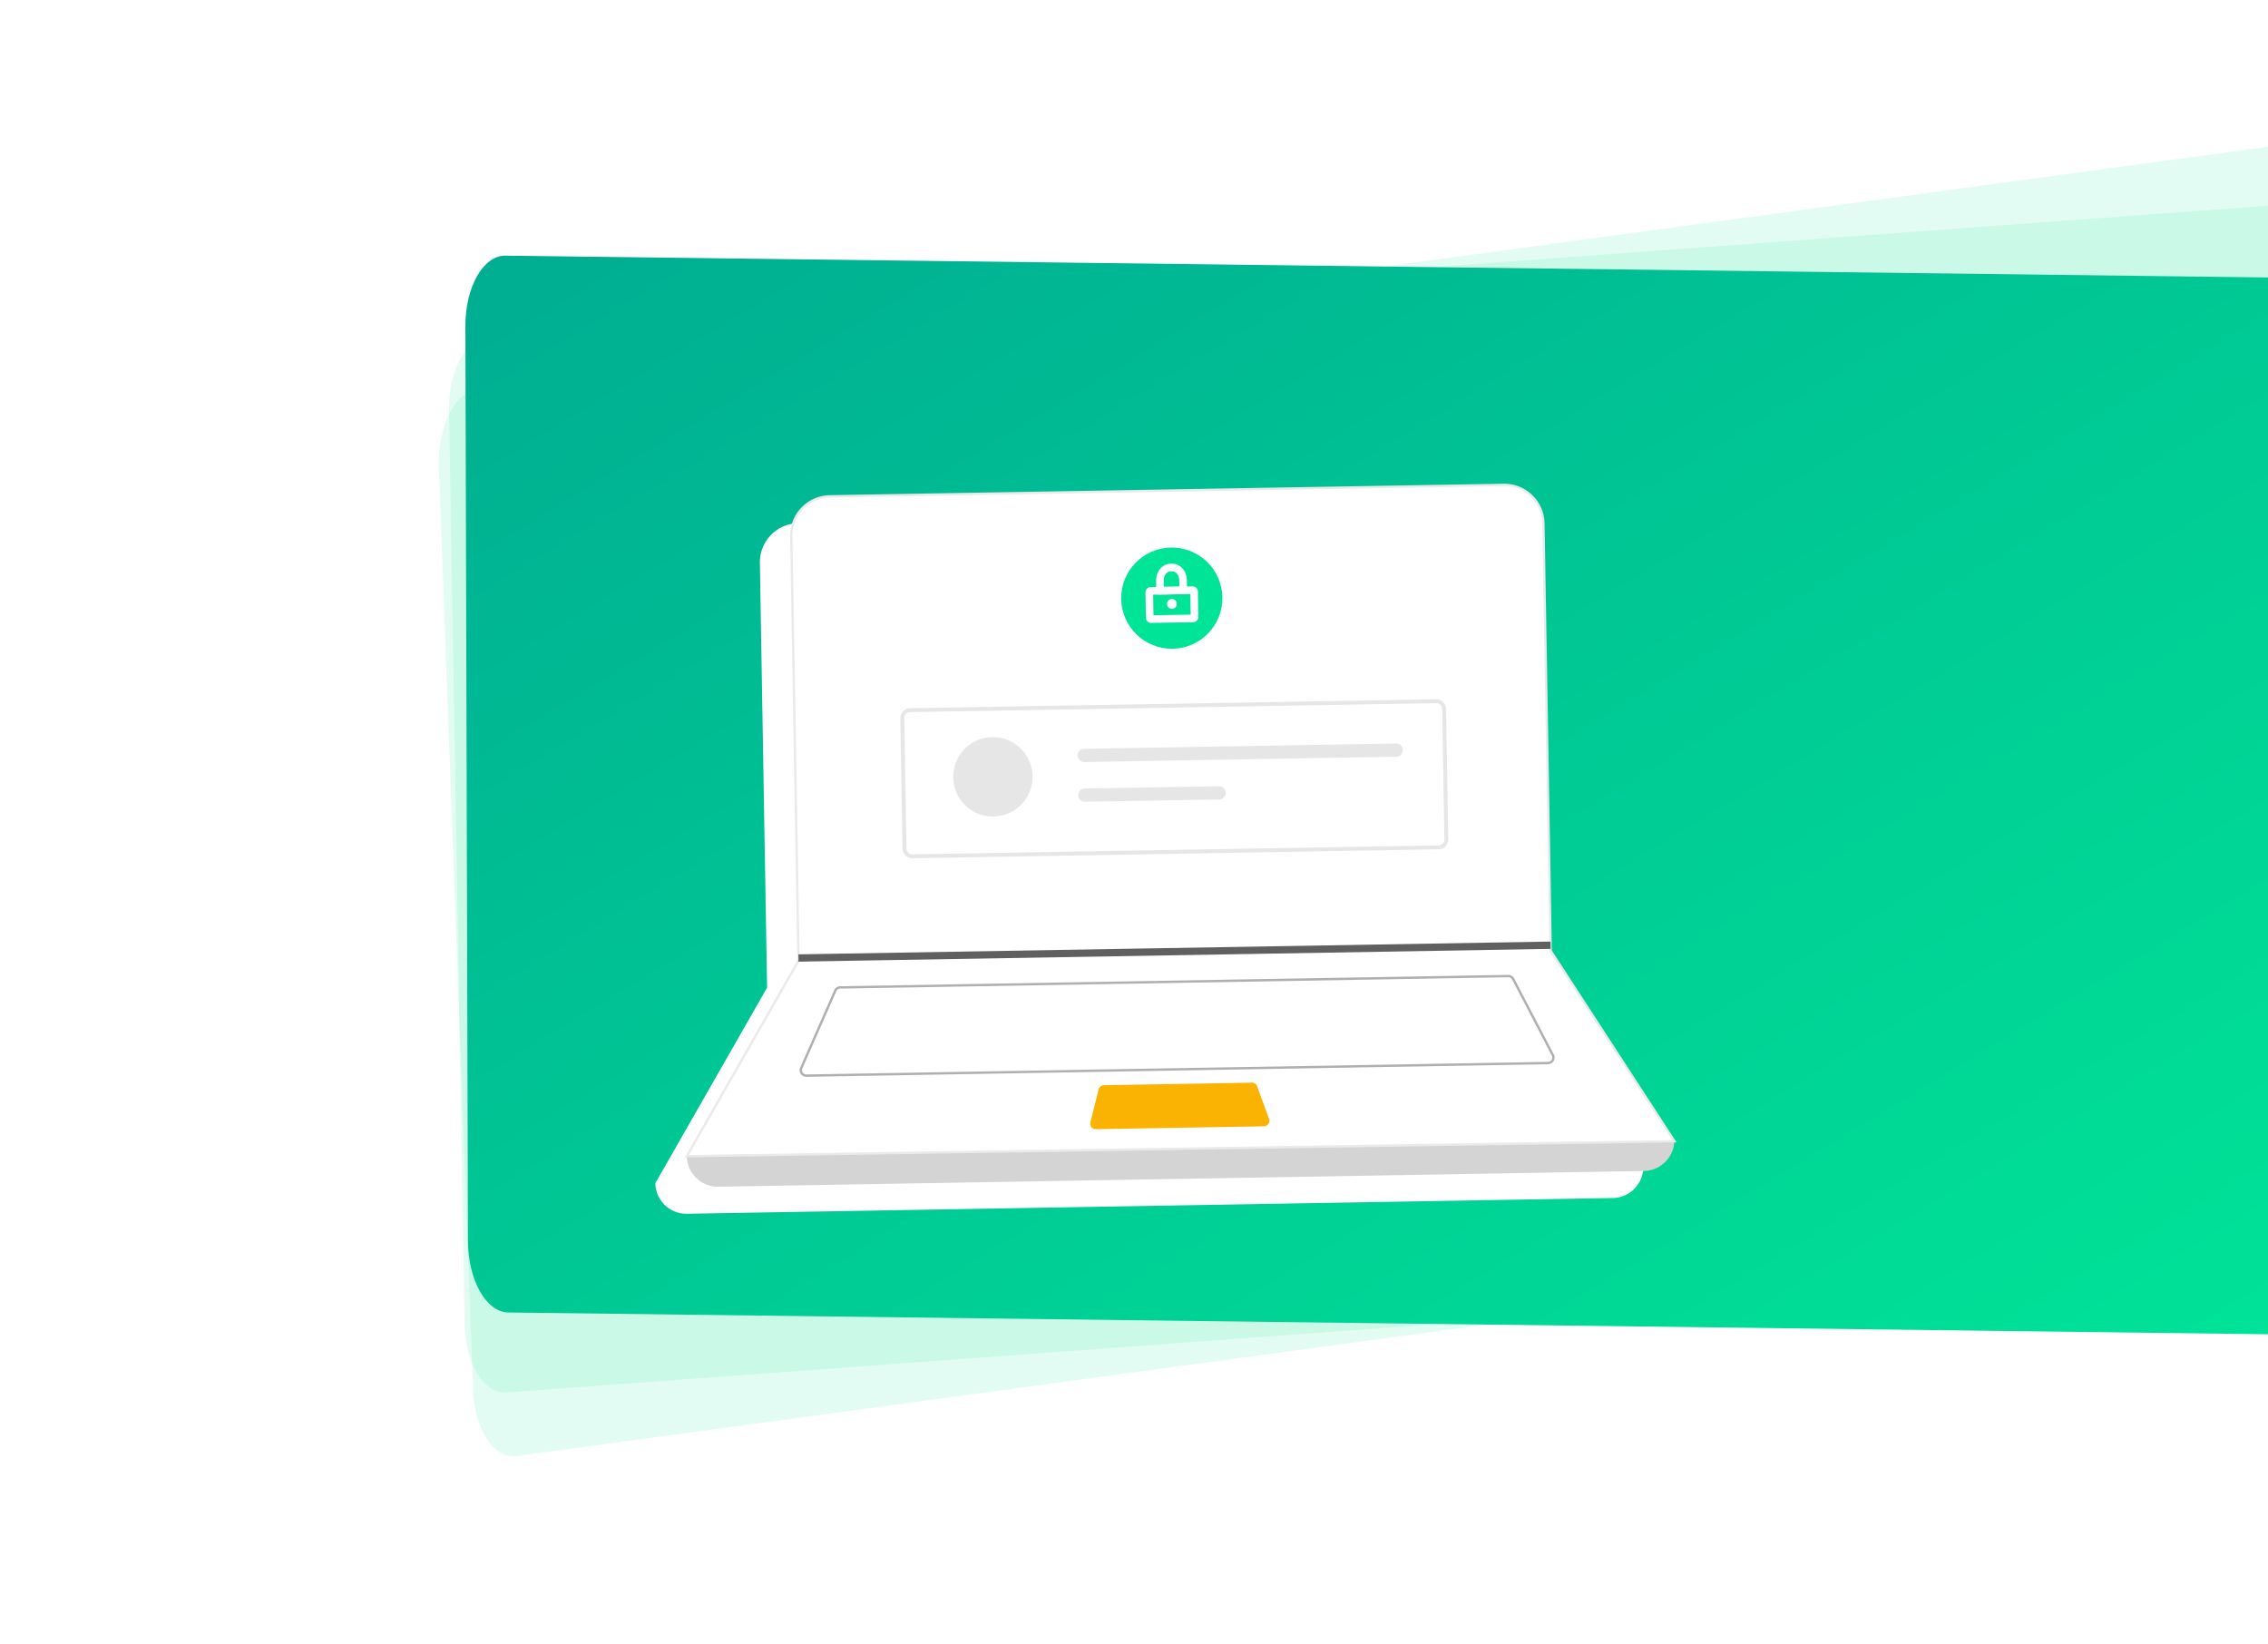 <svg xmlns="http://www.w3.org/2000/svg" xmlns:xlink="http://www.w3.org/1999/xlink" width="960" height="696" viewBox="0 0 960 696">
  <defs>
    <clipPath id="clip-path">
      <rect id="Rectangle_83" data-name="Rectangle 83" width="960" height="696" transform="translate(960 4638)" fill="#fff"/>
    </clipPath>
    <linearGradient id="linear-gradient" x1="0.985" y1="0.943" x2="0" y2="0.028" gradientUnits="objectBoundingBox">
      <stop offset="0" stop-color="#00af92"/>
      <stop offset="1" stop-color="#00e497"/>
    </linearGradient>
    <filter id="Union_1" x="251.477" y="168.326" width="495.047" height="370.555" filterUnits="userSpaceOnUse">
      <feOffset dy="3" input="SourceAlpha"/>
      <feGaussianBlur stdDeviation="12" result="blur"/>
      <feFlood flood-opacity="0.161"/>
      <feComposite operator="in" in2="blur"/>
      <feComposite in="SourceGraphic"/>
    </filter>
  </defs>
  <g id="g3" transform="translate(-960 -4638)" clip-path="url(#clip-path)">
    <path id="Path_48" data-name="Path 48" d="M17.127-.867l795.35-30.585c9.5-.365,16.968,12.818,16.671,29.445l-6.9,386.687c-.3,16.628-8.242,30.4-17.745,30.769L9.155,446.034c-9.5.365-16.968-12.818-16.671-29.445L-.618,29.9C-.322,13.274,7.623-.5,17.127-.867Z" transform="translate(1149.633 4781.886) rotate(-2)" fill="#00e497" opacity="0.11"/>
    <path id="Path_49" data-name="Path 49" d="M17.09-1.693l800.19-51.87c9.562-.62,16.864,12.487,16.31,29.276L820.7,366.139c-.554,16.788-8.755,30.9-18.317,31.52L2.2,449.529c-9.562.62-16.864-12.487-16.31-29.276L-1.226,29.827C-.672,13.039,7.529-1.073,17.09-1.693Z" transform="matrix(0.998, -0.07, 0.07, 0.998, 1144.883, 4805.794)" fill="#00e497" opacity="0.11"/>
    <path id="Path_50" data-name="Path 50" d="M18.176,447.289l785.8,9.725c9.39.116,16.964-13.281,16.917-29.923L819.8,40.069c-.047-16.642-7.7-30.227-17.087-30.343L16.917,0C7.527-.115-.047,13.281,0,29.923L1.089,416.946C1.136,433.588,8.786,447.173,18.176,447.289Z" transform="translate(1977.879 5203.22) rotate(180)" fill="url(#linear-gradient)"/>
    <g id="Group_133" data-name="Group 133" transform="matrix(1, -0.017, 0.017, 1, -2925.686, 232.507)">
      <g id="Group_132" data-name="Group 132" transform="translate(4092 4686.243)">
        <g transform="matrix(1, 0.02, -0.02, 1, -283.79, -213.61)" filter="url(#Union_1)">
          <path id="Union_1-2" data-name="Union 1" d="M-3255.515-4540.907a13.137,13.137,0,0,1-13.136-13.136l48.448-81.52.232-.387v-179.657a16.6,16.6,0,0,1,16.607-16.6h285.137a16.6,16.6,0,0,1,16.6,16.606v180.893l50.474,80.606.523.063q0,.372-.021.74l.021.033h-.022a13.137,13.137,0,0,1-13.113,12.364Z" transform="matrix(1, -0.02, 0.02, 1, 3639.96, 4983.05)" fill="#fff"/>
        </g>
        <path id="Path_72" data-name="Path 72" d="M803.39,640.112H411.636A13.136,13.136,0,0,1,398.5,626.977h0q213.016-24.757,418.026,0h0a13.136,13.136,0,0,1-13.135,13.136Z" transform="translate(-398.5 -348.808)" fill="#d4d4d4"/>
        <path id="Path_84" data-name="Path 84" d="M816.526,513.318,398.5,512.545l48.448-81.519.232-.386V250.982a16.6,16.6,0,0,1,16.607-16.605H748.923a16.6,16.6,0,0,1,16.605,16.607V431.876Z" transform="translate(-398.5 -234.377)" fill="#fff" stroke="#eaeaea" stroke-width="1"/>
        <path id="Path_74" data-name="Path 74" d="M489.021,250.957a5.415,5.415,0,0,0-5.409,5.409V420.176a5.415,5.415,0,0,0,5.409,5.409H777.235a5.415,5.415,0,0,0,5.409-5.409V256.365a5.415,5.415,0,0,0-5.409-5.409Z" transform="translate(-424.115 -239.367)" fill="#fff"/>
        <path id="Path_75" data-name="Path 75" d="M485.653,531.718a2.325,2.325,0,0,0-2.106,1.349L468.618,565.52a2.318,2.318,0,0,0,2.106,3.287H784.657a2.318,2.318,0,0,0,2.073-3.355L770.5,533a2.306,2.306,0,0,0-2.073-1.281Z" transform="translate(-419.539 -323.865)" fill="#fff" stroke="#afafaf" stroke-width="1"/>
        <circle id="Ellipse_46" data-name="Ellipse 46" cx="3.477" cy="3.477" r="3.477" transform="translate(204.377 1.931)" fill="#fff"/>
        <path id="Path_76" data-name="Path 76" d="M649.09,593.619a2.321,2.321,0,0,0-2.238,1.715l-3.745,13.908a2.318,2.318,0,0,0,2.238,2.921h71.214a2.318,2.318,0,0,0,2.19-3.076l-4.814-13.908a2.319,2.319,0,0,0-2.191-1.56Z" transform="translate(-472.093 -342.494)" fill="#fbb303"/>
        <path id="Path_77" data-name="Path 77" d="M582.887,337.135v3.09H264.306l.24-.386v-2.7Z" transform="translate(-215.858 -143.576)" fill="#606060"/>
        <g id="Group_131" data-name="Group 131" transform="translate(187.829 24.112)">
          <circle id="Ellipse_47" data-name="Ellipse 47" cx="21.419" cy="21.419" r="21.419" fill="#00e497"/>
          <path id="Path_78" data-name="Path 78" d="M893.328,250.85H875.581a1.225,1.225,0,0,1-1.224-1.224V238.916a1.225,1.225,0,0,1,1.224-1.224h17.747a1.225,1.225,0,0,1,1.224,1.224v10.709a1.225,1.225,0,0,1-1.224,1.224Zm-17.747-11.933v10.709h17.748V238.916Z" transform="translate(-863.036 -220.099)" fill="#fff" stroke="#fff" stroke-linecap="round" stroke-linejoin="round" stroke-width="2"/>
          <path id="Path_79" data-name="Path 79" d="M901.953,213.336H890.938v-4.9c0-3.546,2.316-6.12,5.508-6.12s5.508,2.574,5.508,6.12Zm-9.791-1.224h8.567V208.44c0-2.882-1.762-4.9-4.284-4.9s-4.284,2.013-4.284,4.9Z" transform="translate(-875.027 -194.518)" fill="#fff" stroke="#fff" stroke-linecap="round" stroke-linejoin="round" stroke-width="2"/>
          <circle id="Ellipse_48" data-name="Ellipse 48" cx="2.063" cy="2.063" r="2.063" transform="translate(19.355 21.803)" fill="#fff"/>
        </g>
        <path id="Path_80" data-name="Path 80" d="M759.146,393.944H536.4a4.13,4.13,0,0,1-4.125-4.125V334.566a4.13,4.13,0,0,1,4.125-4.125H759.146a4.13,4.13,0,0,1,4.125,4.125v55.253A4.13,4.13,0,0,1,759.146,393.944ZM536.4,332.091a2.478,2.478,0,0,0-2.475,2.475v55.253a2.478,2.478,0,0,0,2.475,2.475H759.146a2.478,2.478,0,0,0,2.475-2.475V334.566a2.478,2.478,0,0,0-2.475-2.475Z" transform="translate(-438.762 -240.22)" fill="#e6e6e6"/>
        <circle id="Ellipse_49" data-name="Ellipse 49" cx="16.802" cy="16.802" r="16.802" transform="translate(115.449 103.05)" fill="#e6e6e6"/>
        <path id="Path_81" data-name="Path 81" d="M642,356.8a2.8,2.8,0,1,0,0,5.6H774.017a2.8,2.8,0,0,0,0-5.6Z" transform="translate(-470.94 -248.154)" fill="#e6e6e6"/>
        <path id="Path_82" data-name="Path 82" d="M642,380.842a2.8,2.8,0,1,0,0,5.6h56.808a2.8,2.8,0,1,0,0-5.6Z" transform="translate(-470.94 -255.389)" fill="#e6e6e6"/>
      </g>
    </g>
  </g>
</svg>
